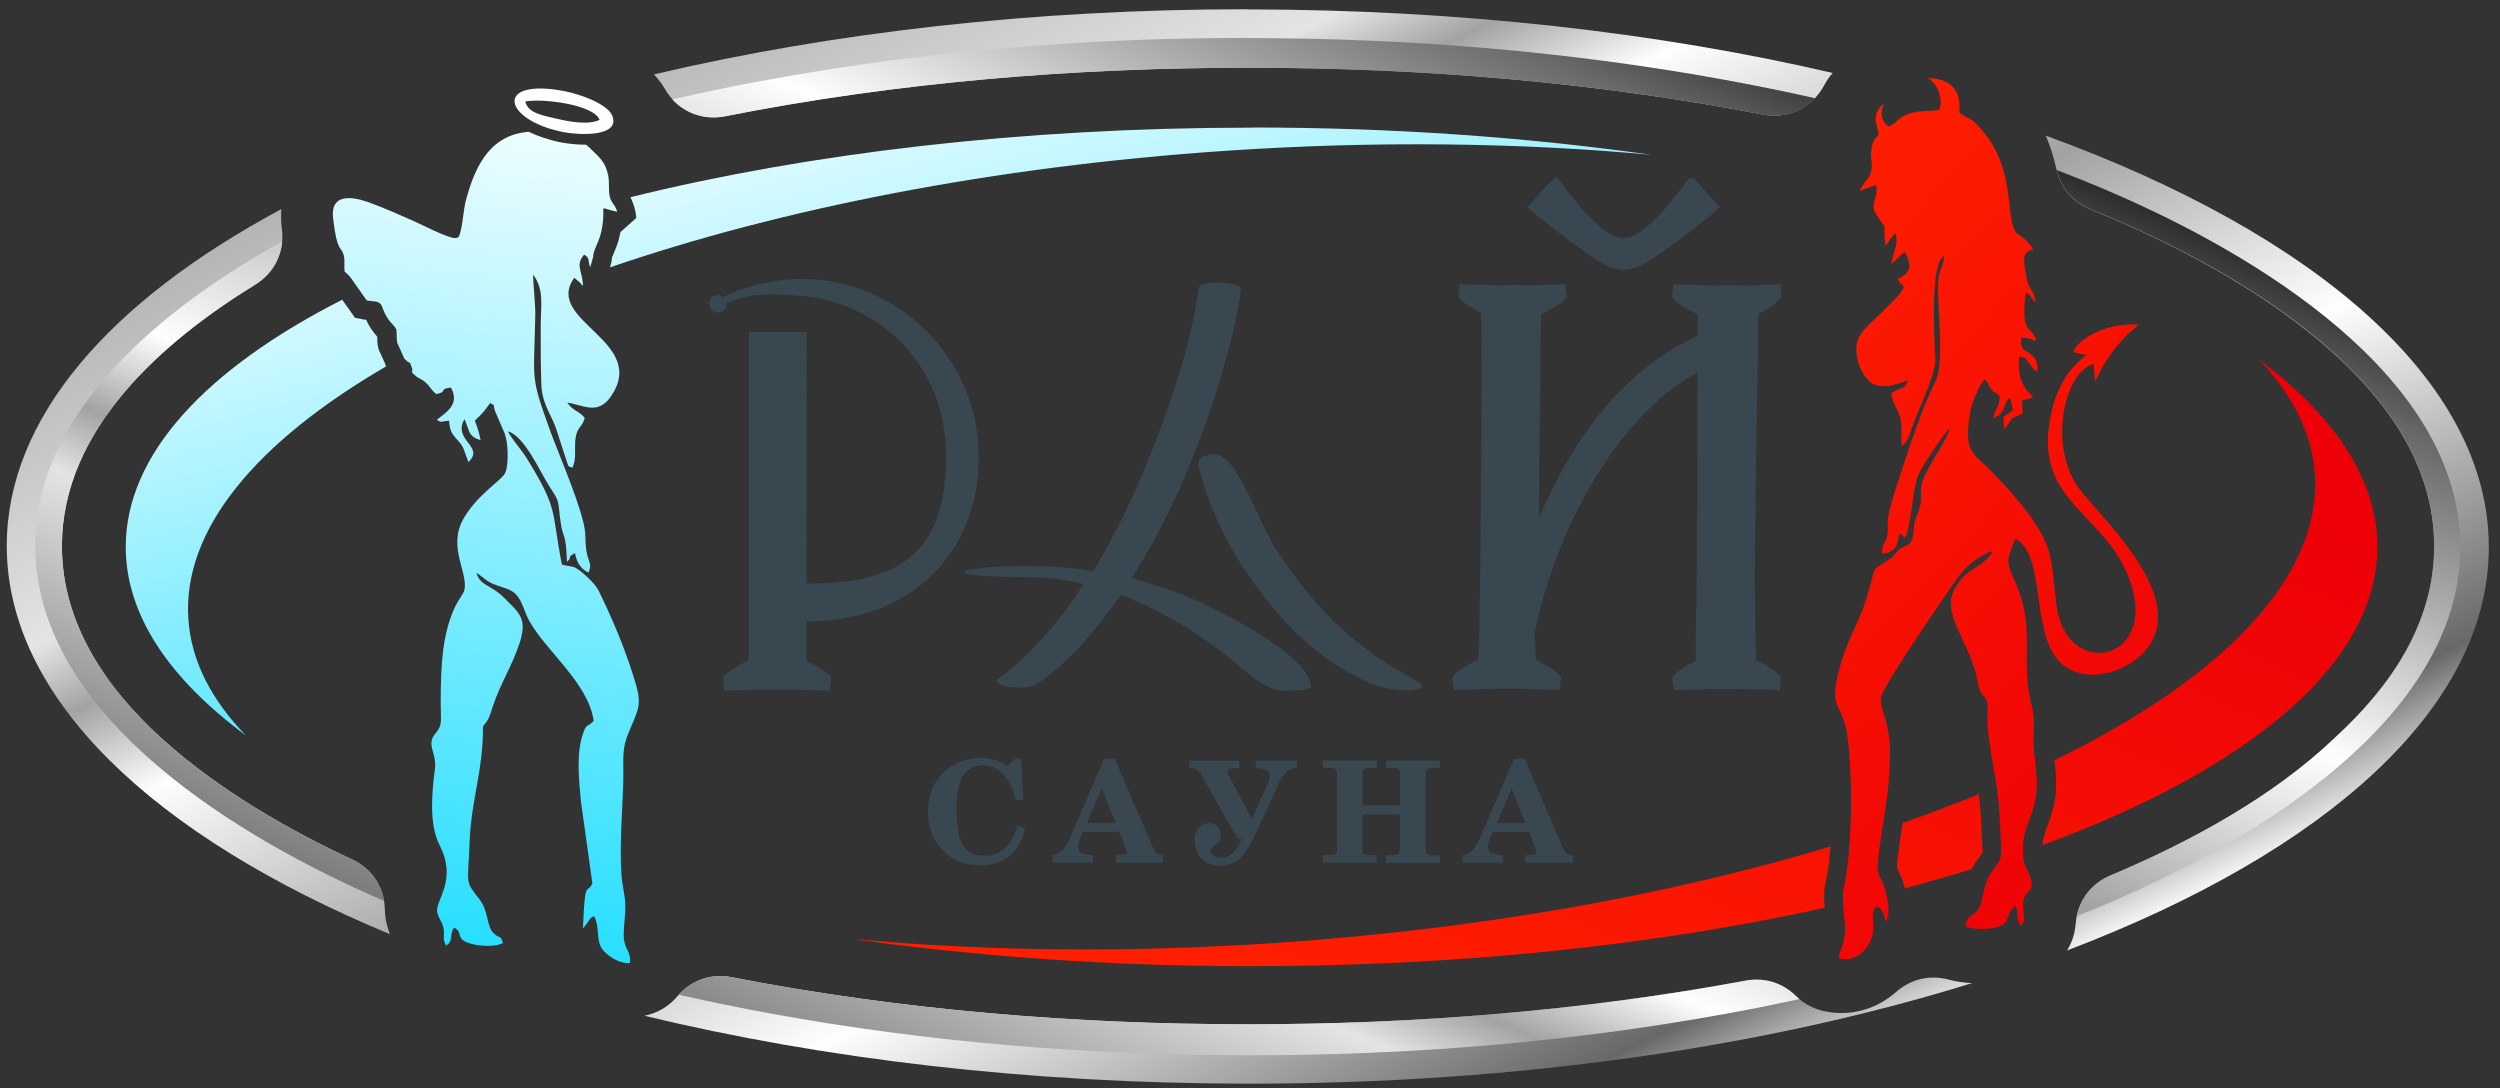 <?xml version="1.0" encoding="UTF-8"?>
<svg width="170px" height="74px" viewBox="0 0 170 74" version="1.1" xmlns="http://www.w3.org/2000/svg" xmlns:xlink="http://www.w3.org/1999/xlink">
    <rect x="0" y="0" width="170" height="74" fill="#333333" stroke="none"/>
    <!-- Generator: Sketch 52.2 (67145) - http://www.bohemiancoding.com/sketch -->
    <title>_2718518102016</title>
    <desc>Created with Sketch.</desc>
    <defs>
        <linearGradient x1="12.371%" y1="17.055%" x2="87.629%" y2="82.973%" id="linearGradient-1">
            <stop stop-color="#B2B3B3" offset="0%"></stop>
            <stop stop-color="#E5E4E5" offset="20%"></stop>
            <stop stop-color="#A3A3A4" offset="25.098%"></stop>
            <stop stop-color="#FEFEFE" offset="32.157%"></stop>
            <stop stop-color="#A2A2A2" offset="50.196%"></stop>
            <stop stop-color="#E1E2E2" offset="61.961%"></stop>
            <stop stop-color="#FEFEFE" offset="67.843%"></stop>
            <stop stop-color="#696868" offset="92.157%"></stop>
            <stop stop-color="#FEFEFE" offset="100%"></stop>
        </linearGradient>
        <linearGradient x1="14.081%" y1="84.822%" x2="85.919%" y2="15.178%" id="linearGradient-2">
            <stop stop-color="#7A7A7A" offset="0%"></stop>
            <stop stop-color="#E5E4E5" offset="20%"></stop>
            <stop stop-color="#A3A3A4" offset="25.098%"></stop>
            <stop stop-color="#FEFEFE" offset="32.157%"></stop>
            <stop stop-color="#A2A2A2" offset="50.196%"></stop>
            <stop stop-color="#E1E2E2" offset="61.961%"></stop>
            <stop stop-color="#FEFEFE" offset="67.843%"></stop>
            <stop stop-color="#696868" offset="92.157%"></stop>
            <stop stop-color="#2B2A29" offset="100%"></stop>
        </linearGradient>
        <linearGradient x1="77.872%" y1="91.509%" x2="22.118%" y2="8.491%" id="linearGradient-3">
            <stop stop-color="#24DEFF" offset="0%"></stop>
            <stop stop-color="#EBFDFF" offset="100%"></stop>
        </linearGradient>
        <linearGradient x1="47.955%" y1="99.952%" x2="51.752%" y2="0.071%" id="linearGradient-4">
            <stop stop-color="#24DEFF" offset="0%"></stop>
            <stop stop-color="#EBFDFF" offset="100%"></stop>
        </linearGradient>
        <linearGradient x1="87.241%" y1="16.659%" x2="12.769%" y2="83.366%" id="linearGradient-5">
            <stop stop-color="#ED0008" offset="0%"></stop>
            <stop stop-color="#FF1E00" offset="100%"></stop>
        </linearGradient>
        <linearGradient x1="71.509%" y1="100.637%" x2="28.609%" y2="-0.718%" id="linearGradient-6">
            <stop stop-color="#ED0008" offset="0%"></stop>
            <stop stop-color="#FF1E00" offset="100%"></stop>
        </linearGradient>
    </defs>
    <g id="Page-1" stroke="none" stroke-width="1" fill="none" fill-rule="evenodd">
        <g id="рай" transform="translate(-17, -24)">
            <g id="_2718518102016" transform="translate(17.46, 24.62)">
                <g id="Group">
                    <path d="M84.39,0.02 C98.77,0.03 112.31,1.59 124.16,4.34 C123.94,4.6 123.74,4.88 123.58,5.19 C122.77,6.71 121.12,7.5 119.43,7.17 C107.96,4.94 96.09,3.98 84.41,3.98 C72.55,3.98 60.49,4.98 48.85,7.28 C47.19,7.61 45.58,6.88 44.74,5.41 C44.54,5.06 44.29,4.74 44.01,4.44 C56.01,1.61 69.76,1.12550594e-13 84.39,0.01 L84.39,0.02 Z M138.67,8.61 C157.08,15.32 168.78,25.36 168.78,36.59 C168.78,47.52 157.68,57.32 140.1,64.01 C140.44,63.46 140.63,62.86 140.69,62.16 C140.81,60.69 141.68,59.49 143.04,58.92 C148.39,56.66 154.05,53.61 158.29,49.57 C158.31,49.55 158.33,49.54 158.34,49.52 C162.09,46.08 165.06,41.77 165.06,36.51 C165.06,29.74 160.11,24.49 154.95,20.76 C154.92,20.74 154.9,20.73 154.9,20.72 C154.86,20.69 154.82,20.66 154.78,20.63 C150.78,17.77 146.24,15.47 141.69,13.62 C140.47,13.12 139.65,12.15 139.37,10.86 C139.19,10.06 138.96,9.32 138.66,8.62 L138.67,8.61 Z M133.67,66.22 C119.8,70.54 102.79,73.08 84.39,73.07 C69.5,73.06 55.51,71.39 43.36,68.45 C44.23,68.28 45.01,67.83 45.58,67.15 C46.51,66.04 47.87,65.55 49.29,65.83 C60.79,68.07 72.69,69.04 84.4,69.03 C95.69,69.03 107.13,68.13 118.24,66.06 C119.52,65.82 120.73,66.19 121.66,67.11 C122.17,67.61 122.81,67.95 123.5,68.12 C125.29,68.54 127.11,68.04 128.48,66.83 C129.48,65.95 130.75,65.65 132.04,65.99 C132.55,66.13 133.1,66.21 133.65,66.23 L133.67,66.22 Z M26.07,62.91 C10.01,56.25 0,46.88 0,36.5 C0,27.82 6.99,19.86 18.67,13.6 C18.64,14 18.65,14.4 18.69,14.81 C18.7,14.86 18.7,14.91 18.71,14.96 C18.9,16.5 18.22,17.92 16.9,18.73 C10.65,22.58 3.75,28.54 3.75,36.52 C3.75,46.8 15.24,53.98 23.48,57.82 C24.85,58.46 25.68,59.73 25.71,61.24 C25.72,61.48 25.74,61.71 25.78,61.94 C25.83,62.22 25.91,62.49 26,62.76 C26.02,62.81 26.04,62.86 26.05,62.92 L26.07,62.91 Z" id="Shape" fill="url(#linearGradient-1)"></path>
                    <path d="M84.39,1.96 C73.53,1.95 62.58,2.83 51.89,4.78 C49.68,5.18 47.47,5.63 45.26,6.14 C46.16,7.12 47.49,7.56 48.85,7.29 C60.49,4.98 72.55,3.99 84.41,3.99 C96.09,3.99 107.96,4.95 119.43,7.18 C120.77,7.44 122.08,7.01 122.97,6.06 C120.94,5.6 118.91,5.19 116.89,4.82 C106.2,2.86 95.25,1.97 84.39,1.97 L84.39,1.96 Z M18.73,15.79 C10.53,20.36 1.94,27.38 1.94,36.51 C1.94,48.26 16.19,56.54 25.49,60.57 L25.66,60.64 C25.45,59.4 24.67,58.37 23.48,57.82 C15.23,53.97 3.75,46.8 3.75,36.52 C3.75,28.54 10.65,22.58 16.9,18.73 C17.98,18.07 18.63,16.99 18.73,15.79 Z M45.7,67.02 C47.76,67.49 49.83,67.91 51.89,68.29 C62.58,70.25 73.53,71.14 84.39,71.14 C95.25,71.15 106.2,70.27 116.89,68.32 C118.56,68.02 120.23,67.68 121.9,67.32 C121.82,67.25 121.74,67.18 121.67,67.11 C120.74,66.2 119.53,65.83 118.25,66.06 C107.14,68.13 95.7,69.03 84.41,69.03 C72.7,69.03 60.8,68.07 49.3,65.83 C47.93,65.56 46.62,66 45.7,67.02 Z M140.76,61.68 C141.61,61.34 142.45,60.99 143.29,60.63 C152.59,56.61 166.84,48.34 166.84,36.59 C166.84,24.84 152.59,16.56 143.29,12.53 C142.01,11.97 140.71,11.45 139.4,10.94 C139.7,12.18 140.51,13.12 141.7,13.61 C146.25,15.46 150.79,17.76 154.79,20.62 C154.83,20.65 154.87,20.68 154.91,20.71 C154.91,20.71 154.93,20.73 154.96,20.75 C160.12,24.48 165.07,29.73 165.07,36.5 C165.07,41.76 162.1,46.07 158.35,49.51 C158.33,49.53 158.31,49.54 158.3,49.56 C154.06,53.6 148.41,56.66 143.05,58.91 C141.84,59.42 141.02,60.43 140.76,61.68 Z" id="Shape" fill="url(#linearGradient-2)"></path>
                </g>
                <g id="Group" transform="translate(8.09, 4.68)">
                    <path d="M46.29,39.69 L46.29,36.94 L46.49,36.94 C53.18,36.94 58,32.48 58,25.79 C58,19.1 52.61,13.67 45.92,13.67 C44.07,13.67 42.22,14.14 40.61,14.89 C40.49,14.81 40.41,14.77 40.3,14.77 C39.91,14.77 39.67,15.01 39.67,15.36 C39.67,15.71 39.91,15.95 40.3,15.95 C40.61,15.95 40.85,15.71 40.85,15.36 L40.85,15.32 C42.38,14.57 44.18,14.69 45.95,14.82 C50.92,15.2 55.79,19.26 55.79,25.71 C55.79,32.08 52.86,34.38 46.49,34.38 L46.29,34.38 L46.3,17.28 L42.39,17.28 L42.39,39.05 C42.38,39.24 42.36,39.43 42.34,39.62 C41.51,39.97 40.73,40.56 40.61,40.8 C40.61,40.8 40.65,41.39 40.69,41.67 L43.33,41.59 L45.26,41.59 L47.9,41.67 C47.9,41.39 47.98,40.8 47.98,40.8 C47.86,40.57 47.13,39.99 46.31,39.67 L46.29,39.69 Z M87.98,41.17 C86.84,40.38 85.66,39.87 84.56,38.97 C81.81,37.04 79.8,34.49 78.07,31.81 C77.2,30.35 75.71,26.46 74.73,25.91 C74.49,25.67 74.18,25.6 73.83,25.6 C73.44,25.68 72.96,25.72 72.96,26.19 L72.96,26.43 C73.75,29.54 75.08,32.06 76.82,34.49 C78.63,37.05 81.03,39.41 83.9,40.82 C84.96,41.37 86.06,41.65 87.13,41.65 C87.44,41.65 88.15,41.53 88.15,41.37 C88.15,41.33 88.11,41.21 87.99,41.17 L87.98,41.17 Z M72.28,35.31 C71.02,34.8 69.72,34.37 68.39,34.01 C69.65,32.08 70.71,30.04 71.65,27.95 C73.38,24.02 74.8,19.85 75.66,15.6 C75.74,15.21 75.78,14.81 75.82,14.38 C75.86,13.95 74.52,13.91 74.36,13.91 C74.08,13.91 72.94,13.91 72.94,14.38 C72.43,18.04 71.25,21.58 69.95,24.92 C68.85,27.79 67.47,30.82 65.78,33.54 C64.56,33.34 63.26,33.19 61.37,33.19 C56.24,33.19 54.98,33.94 61.25,33.94 C62.67,33.94 63.73,34.1 65.14,34.41 C64.08,36.14 62.86,37.56 61.6,38.89 C60.85,39.64 60.07,40.35 59.2,40.94 C59.32,41.33 60.03,41.41 60.38,41.45 C61.01,41.45 61.6,41.45 62.03,41.17 C64.15,39.75 66.08,37.43 67.66,35.15 C71.12,36.45 73.8,38.34 76.43,40.58 C77.18,41.17 77.96,41.68 78.87,41.68 C79.11,41.68 79.34,41.64 79.54,41.64 C79.7,41.64 80.68,41.6 80.6,41.33 C80.29,39.09 74.15,36.1 72.26,35.31 L72.28,35.31 Z M106.88,16.83 C106.88,17.07 106.88,17.3 106.88,17.54 C101.53,20.02 98.3,24.82 96.1,29.93 C96.1,29.73 96.1,29.5 96.1,29.34 C96.1,24.93 96.22,21.04 96.22,16.79 C96.26,16.55 96.26,16.28 96.26,16.04 C97.13,15.69 97.87,15.14 97.99,14.9 C97.99,14.9 97.91,14.31 97.91,14.03 L95.31,14.11 C94.88,14.07 94.21,14.07 93.66,14.11 L90.71,14.03 C90.67,14.31 90.63,14.9 90.63,14.9 C90.71,15.1 91.38,15.61 92.16,15.96 C92.16,16.27 92.2,16.55 92.2,16.83 C92.2,23.83 92.16,31.11 92.04,38.11 C92.04,38.62 92,39.09 91.96,39.57 C91.13,39.92 90.35,40.51 90.23,40.75 C90.23,40.75 90.27,41.34 90.31,41.62 L92.95,41.54 C93.58,41.54 94.21,41.54 94.88,41.54 L97.52,41.62 C97.52,41.34 97.6,40.75 97.6,40.75 C97.48,40.51 96.73,39.92 95.91,39.61 C95.87,39.3 95.87,38.98 95.83,38.63 C95.83,38.32 95.79,37.96 95.79,37.69 C97.91,28.17 103.07,21.88 106.88,20.07 C106.88,26.05 106.88,32.23 106.76,38.13 C106.76,38.68 106.76,39.15 106.76,39.66 C105.97,40.01 105.26,40.53 105.19,40.76 C105.19,40.76 105.23,41.35 105.27,41.63 L107.91,41.55 C108.54,41.55 109.17,41.55 109.84,41.55 L112.48,41.63 C112.48,41.35 112.56,40.76 112.56,40.76 C112.44,40.52 111.69,39.93 110.87,39.62 C110.75,36.2 110.75,32.66 110.83,29.35 C110.83,24.94 110.99,21.05 110.99,16.8 C110.99,16.56 111.03,16.29 111.03,16.01 C111.82,15.66 112.49,15.11 112.6,14.91 C112.6,14.91 112.52,14.32 112.52,14.04 L110,14.12 C109.53,14.08 108.86,14.08 108.31,14.12 L105.24,14.04 C105.2,14.32 105.16,14.91 105.16,14.91 C105.28,15.15 106.03,15.74 106.89,16.05 C106.89,16.33 106.89,16.6 106.89,16.84 L106.88,16.83 Z M95.31,8.8 C96.49,9.82 98.14,11.08 99.01,11.67 C99.64,12.1 100.78,13.05 101.84,13.05 C102.94,13.05 104.08,12.11 104.71,11.67 C105.61,11.08 107.23,9.82 108.41,8.8 C107.47,7.78 107.07,7.27 106.72,6.95 C106.33,6.56 106.25,6.95 105.46,7.93 C105.22,8.17 103.26,10.92 101.84,10.88 C100.46,10.92 98.42,8.17 98.22,7.89 C97.39,6.91 97.35,6.55 97.04,6.95 C96.61,7.26 96.17,7.85 95.31,8.8 Z" id="Shape" fill="#394850" fill-rule="nonzero"></path>
                    <path d="M76.55,3.37 C86.13,3.37 95.3,4.03 103.76,5.23 C94.81,4.4 84.99,4.26 74.72,4.96 C59,6.03 44.57,8.89 32.93,12.88 L33.03,12.52 L33.04,12.44 C33.05,12.36 33.06,12.28 33.07,12.2 C33.09,12.16 33.1,12.12 33.12,12.08 C33.31,11.61 33.47,11.28 33.58,10.77 C33.6,10.67 33.62,10.57 33.64,10.48 L34.72,9.52 C34.67,8.86 34.41,8.27 34.32,8.11 C46.42,5.12 60.94,3.38 76.55,3.38 L76.55,3.37 Z M17.68,19.63 C8.87,24.76 3.84,30.73 4.26,36.81 C4.45,39.64 5.82,42.29 8.17,44.71 C2.95,40.85 0,36.5 0,31.89 C0,25.6 5.47,19.79 14.72,15.08 L15.59,16.31 L16.09,16.41 C16.18,16.43 16.26,16.44 16.35,16.45 C16.56,16.92 16.77,17.2 17.1,17.6 C17.11,17.84 17.1,18.08 17.17,18.35 L17.2,18.47 L17.67,19.5 L17.7,19.65 L17.68,19.63 Z" id="Shape" fill="url(#linearGradient-3)"></path>
                    <path d="M33.37,9.09 C31.93,8.78 32.77,8.5 32.33,10.48 C32.22,10.96 32.1,11.15 31.93,11.59 C31.76,12.03 31.84,11.83 31.77,12.23 L31.58,12.88 C31.42,12.42 31.56,12.21 31.17,12.02 C30.53,12.72 31.09,13.17 31.09,14.15 L30.94,13.98 C30.92,13.96 30.89,13.92 30.87,13.9 L30.5,13.59 C28.39,16.53 35.59,17.88 32.99,21.66 C32.08,22.98 31.06,22.21 30.02,22.08 C30.47,22.7 30.82,22.62 31.21,23.12 C31.02,23.81 30.69,23.71 30.58,24.54 C30.5,25.17 30.67,25.99 30.36,26.51 C29.97,26.31 30.2,26.59 29.96,25.99 L29.22,23.71 C28.83,22.73 28.29,22.06 28.26,20.8 C28.22,19.5 28.21,18.14 28.22,16.84 C28.23,15.34 28.45,14.41 27.71,13.38 C27.67,13.65 27.87,15.47 27.85,16.15 C27.76,20.68 27.47,20.17 28.92,24.15 C29.47,25.65 31.11,29.41 31.24,30.91 C31.28,31.41 31.25,31.84 31.36,32.34 C31.49,32.95 31.73,33.11 31.46,33.64 C30.93,33.38 30.65,32.91 30.55,32.31 C29.9,32.67 30.46,32.5 30,32.9 C29.93,30.77 29.73,31.42 29.57,30.18 C29.35,28.6 29.57,28.95 28.77,27.71 C28.14,26.72 27.11,24.35 25.99,24.03 C26.22,24.53 26.88,25.23 27.3,25.91 C29.47,29.45 28.92,29.36 29.66,33.09 C29.89,33.17 30.31,33.2 30.47,33.26 C30.86,33.39 31.92,34.37 32.14,34.83 C33.11,36.83 33.91,38.69 34.58,40.86 C35.09,42.5 34.95,42.77 34.31,44.24 C33.66,45.73 33.88,46.19 33.83,47.93 C33.77,50.01 33.57,52.12 33.71,54.21 C33.76,54.93 33.95,55.5 33.97,56.25 C33.99,56.97 33.83,57.8 33.87,58.44 C33.92,59.27 34.37,59.39 34.29,60.18 C33.52,60.26 32.7,59.64 32.41,59.25 C31.95,58.62 32.25,57.72 31.85,57 C31.53,57.09 31.44,57.44 31.18,57.73 C31.16,57.75 31.12,57.79 31.09,57.82 C31.23,54.22 31.39,55.6 31.73,54.76 L30.95,49.17 C30.82,47.78 30.62,45.92 31.1,44.57 C31.37,43.81 31.37,44.23 31.82,43.71 C31.44,41.13 28.62,39.02 27.45,36.94 C27.18,36.46 27.02,35.81 26.72,35.35 C26.37,34.82 25.99,34.77 25.25,34.51 C24.47,34.24 24.36,33.97 23.85,33.65 C23.99,34.17 24.28,34.35 24.73,34.61 C25.31,34.95 25.49,35.1 25.88,35.5 C26.75,36.38 27.31,36.78 26.8,38.37 C26.27,40.01 25.48,41.17 24.98,42.68 C24.7,43.53 24.74,43.53 24.29,44.1 C24.32,47.07 23.49,49.04 23.38,52.01 C23.27,54.92 23.04,54.55 24.06,55.86 C24.7,56.69 24.52,57.72 25.03,58.17 C25.52,58.61 25.47,58.23 25.65,58.83 C25.09,59.1 24.15,59.05 23.5,58.88 C22.33,58.57 23,58.1 22.33,57.78 C21.95,58.32 22.34,58.64 21.78,59 C21.5,58.5 21.72,58.38 21.6,57.78 C21.52,57.36 21.27,57.19 21.18,56.71 C21.03,55.92 22.58,54.59 21.34,52.17 C20.61,50.74 20.82,48.57 21.02,47.05 C21.18,45.85 20.4,45.39 21.04,44.6 C21.59,43.91 21.4,43.94 21.42,42.06 C21.44,40.01 21.51,37.77 22.43,35.89 C22.6,35.55 22.96,35.05 23,34.92 C23.39,33.75 21.81,31.92 23,29.91 C23.98,28.26 25.6,27.34 25.81,26.85 C26.06,26.26 26,24.77 25.77,24.18 L25.11,22.65 C24.92,22.02 25.21,22.42 24.79,22.1 L24.36,22.67 C23.43,23.75 23.75,22.72 24.13,24.63 C23.76,24.52 23.54,24.39 23.38,24.1 L23.08,23.31 C23.07,23.29 23.05,23.24 23.03,23.21 C22.2,24.64 24.45,25.06 23.3,26.12 L23.04,25.4 C22.73,24.45 22.04,24.55 21.99,23.31 C21.39,23.35 21.49,23.48 21.16,23.24 C21.79,22.74 22.75,22.19 22.11,21.05 C21.2,21.18 21.97,21.32 21.12,21.5 C20.72,21.19 20.7,20.92 20.23,20.58 C20.12,20.5 19.83,20.37 19.72,20.27 C19.19,19.79 19.66,20.17 19.42,19.6 C19.13,18.92 19.51,19.67 19.04,19.17 C18.83,18.95 19.02,19.23 18.88,18.94 L18.46,18.01 C18.41,17.81 18.44,17.38 18.4,17.09 C18.17,16.68 17.85,16.62 17.48,15.69 C17.46,15.65 17.43,15.52 17.41,15.49 C17.21,15.12 16.9,15.23 16.39,15.13 L15.33,13.63 C15.21,13.43 15.03,13.32 14.88,13.15 C14.84,12.8 14.91,12.41 14.83,12.08 C14.65,11.37 14.38,11.96 14.1,9.55 C13.9,7.87 15.33,8.03 16.53,8.46 C17.61,8.85 18.62,9.31 19.62,9.75 C20.09,9.96 21.88,10.88 22.38,10.89 C22.41,10.89 22.45,10.88 22.47,10.88 C22.49,10.88 22.54,10.86 22.56,10.86 C22.84,10.82 22.98,8.88 23.1,8.44 C23.66,6.33 24.56,4 27.2,3.68 C27.27,3.67 27.33,3.66 27.4,3.66 C28.04,3.97 28.8,4.23 29.68,4.4 L29.69,4.4 C30.08,4.47 30.67,4.54 31.3,4.54 C31.44,4.65 31.57,4.77 31.7,4.9 C32.19,5.39 32.64,5.73 32.81,6.65 C32.9,7.13 32.82,7.65 32.91,8.06 C33.01,8.51 33.22,8.51 33.42,9.08 L33.37,9.09 Z" id="Path" fill="url(#linearGradient-4)"></path>
                    <path d="M144.94,19.06 C150.16,22.92 153.11,27.27 153.11,31.88 C153.11,39.82 144.39,47 130.33,52.17 C130.36,51.84 130.44,51.54 130.57,51.17 C130.91,50.23 131.17,49.54 131.25,48.51 C131.28,48.13 131.27,47.75 131.25,47.38 C131.23,47.07 131.19,46.74 131.15,46.4 C142.59,40.81 149.33,33.94 148.86,26.94 C148.67,24.11 147.3,21.46 144.95,19.04 L144.94,19.06 Z M125.52,53.8 C124.05,54.26 122.53,54.69 120.97,55.11 L120.93,54.93 C120.82,54.48 120.66,54.2 120.48,53.8 C120.45,53.73 120.44,53.7 120.44,53.62 C120.48,53.05 120.56,52.48 120.64,51.91 C120.7,51.49 120.77,51.08 120.84,50.66 C122.63,50.03 124.36,49.38 126.01,48.71 C126.03,48.84 126.04,48.97 126.05,49.1 C126.14,50 126.19,50.9 126.23,51.81 C126.24,52.03 126.27,52.44 126.25,52.69 C126.13,52.88 125.96,53.08 125.84,53.26 C125.71,53.45 125.61,53.63 125.52,53.8 Z M115.53,56.43 C104.11,58.95 90.79,60.4 76.55,60.4 C66.97,60.4 57.8,59.74 49.34,58.54 C58.29,59.38 68.11,59.51 78.38,58.81 C92.24,57.86 105.09,55.53 115.92,52.26 L115.91,52.44 C115.85,53.13 115.78,53.89 115.62,54.56 C115.46,55.21 115.48,55.81 115.53,56.42 L115.53,56.43 Z" id="Shape" fill="url(#linearGradient-5)"></path>
                    <path d="M129.72,11.6 C129.25,11.95 128.84,11.58 129.29,13.75 C129.46,14.53 129.75,14.3 129.88,15.3 L129.73,15.13 C129.45,14.79 129.57,14.77 129.18,14.58 C129.15,15.1 129.06,15.93 129.14,16.45 C129.28,17.31 129.72,17.09 129.91,17.86 C129.43,17.84 129.94,17.87 129.45,17.74 C129.39,17.72 129.37,17.69 129.17,17.67 C128.98,17.66 128.98,17.67 128.9,17.7 C128.64,18.97 130.11,18.32 129.99,19.96 C129.67,19.83 129.69,19.72 129.47,19.45 C129.08,18.96 129.29,19.06 128.75,18.95 C128.65,20.19 128.86,20.89 129.71,21.72 L128.95,21.93 L128.99,22.83 C127.96,23.19 128.28,23.27 127.74,23.89 L127.68,23.05 L128.32,22.6 L128.15,21.75 C127.56,22.09 127.97,22.81 126.98,23.13 C127.14,22.45 127.39,22.45 127.43,21.68 C127.04,21.19 127.2,21.57 126.88,21.2 C126.63,20.91 126.76,20.84 126.42,20.49 C126.29,20.62 126.34,20.55 126.22,20.73 C126.17,20.8 126.11,20.91 126.07,20.99 C125.74,21.62 125.5,22.19 125.38,22.98 C125.19,24.26 125.17,25.18 125.98,25.91 C126.98,26.8 128.67,28.6 129.54,29.84 C131.19,32.17 130.9,32.99 131.3,35.91 C132.04,41.24 138.84,39.54 135.96,33.4 C134.19,29.63 130.1,28.61 130.78,23.69 C131.05,21.71 131.74,20.02 133.3,18.87 C133.27,18.85 133.21,18.79 133.19,18.82 L132.45,18.65 C132.6,17.87 134.62,16.59 136.9,16.78 C136.86,16.84 135.03,18.06 133.91,20.7 L133.82,19.44 C131.76,20.02 130.72,25.15 132.86,27.96 C134.52,30.15 140.91,35.87 136.89,39.38 C135.76,40.36 133.83,41.01 132.27,40.26 C129.23,38.8 130.83,32.6 128.51,31.34 C128.42,31.48 128.44,31.44 128.36,31.66 C127.86,32.93 127.91,32.94 128.48,34.27 C129.7,37.06 129.08,38.54 129.35,41.31 C129.52,42.97 129.87,42.73 129.74,44.68 C129.67,45.86 130.03,47.16 129.94,48.43 C129.8,50.41 128.82,50.95 129.04,53.01 C129.13,53.83 129.45,53.93 129.56,54.53 C129.73,55.41 129.23,55.22 129.06,55.88 C128.86,56.64 129.33,57.16 128.9,57.64 C128.43,57.22 128.82,56.98 128.5,56.31 C127.86,56.67 128.18,57.39 127.48,57.67 C126.82,57.93 125.78,57.92 125.15,57.73 C125.11,56.7 125.89,57.2 126.17,56.07 C126.4,55.15 126.4,54.71 126.89,53.98 C127.54,53.01 127.55,53.37 127.5,51.77 C127.47,50.82 127.42,49.93 127.32,48.97 C127.13,47.12 126.49,44.73 126.6,43.02 C126.68,41.8 126.15,42.35 125.94,41.1 C125.51,38.48 123.42,36.52 124.34,34.79 C125.18,33.19 126.18,33.46 126.98,32.16 C126.04,32.44 125.04,33.29 124.52,34.05 C123.55,35.46 119.52,41.3 119.36,42.11 C119.22,42.84 120.01,43.8 119.97,46.06 C119.91,49.34 119.31,51.16 119.13,53.53 C119.07,54.26 119.48,54.54 119.65,55.24 C119.77,55.73 119.92,56.39 119.86,56.9 L119.75,57.26 C119.74,57.29 119.72,57.34 119.69,57.37 C119.52,56.91 119.54,56.51 119.05,56.33 C118.5,56.87 119.11,57.74 118.62,58.74 C118.28,59.42 117.56,60.12 116.51,59.88 C116.5,59.25 116.96,58.96 116.9,57.64 C116.86,56.73 116.65,55.76 116.86,54.89 C117.41,52.59 117.48,46.64 116.99,44.27 C116.6,42.37 115.66,42.9 116.74,39.46 C117.19,38.01 117.92,36.85 118.36,35.42 C119.13,32.89 118.59,33.63 119.93,32.73 C120.37,32.44 120.29,32.25 120.73,31.98 C121.19,31.7 121.31,31.84 121.48,31.33 C121.62,30.9 121.54,30.57 121.68,30.09 C121.8,29.7 121.94,29.47 122.02,29.09 C122.14,28.54 122.02,28.28 122.1,27.76 C122.26,26.75 123.67,24.96 124.06,23.81 C123.62,24.15 122.19,26.38 121.91,26.96 C121.54,27.74 121.43,30.2 121.05,31.2 C120.78,31.29 121.08,31.2 120.59,30.98 C120.49,31.81 120.36,32.22 119.42,32.37 C119.43,31.61 119.61,31.75 119.76,31.21 C120.01,30.28 119.38,30.86 120.54,27.37 C121.3,25.08 122.05,22.69 123.07,20.62 C123.77,19.2 123.03,14.68 123.3,13.41 C123.42,12.84 123.65,12.72 123.63,12.1 C122.63,12.73 123.02,18.2 123.05,19.19 C123.07,20.15 121.95,22.43 121.5,23.68 C121.31,24.2 121.2,24.73 120.77,25.04 C120.69,24.35 120.83,23.77 120.66,23.09 C120.49,22.43 120.15,22.22 120.07,21.46 C120.6,20.98 120.98,21.29 121.17,20.57 C120.15,20.93 119.13,21.29 118.42,20.48 C117.86,19.85 117.42,18.53 117.86,17.64 C118.17,17.01 119.15,16.22 119.68,15.67 C120.04,15.3 120.24,15.14 120.58,14.73 C121.22,13.96 120.7,14.24 120.5,13.67 C121.34,13.25 121.49,12.87 121,11.84 C120.64,12.01 120.47,12.35 120.07,12.64 C120.18,11.71 120.51,11.64 120.38,10.57 C120,10.78 119.97,11.11 119.66,11.41 C119.44,9.53 119.89,10.59 119.07,9.34 C118.53,8.52 119.22,8.23 119.02,7.27 L117.91,7.68 C118.05,7.27 118.44,6.97 118.64,6.52 C118.86,6.01 118.61,5.51 118.7,4.9 C118.81,4.1 119.11,4.04 119.18,3.88 C119.3,3.57 118.48,2.52 119.59,1.72 C119.2,2.45 119.5,3.12 119.9,3.3 C120.49,3.04 120.47,2.73 121.17,2.46 C121.91,2.18 122.57,2.31 123.34,2.16 C123.61,1.23 123.1,0.31 122.53,0 C124.73,0.08 124.75,1.54 124.68,2.35 C125.25,2.81 125.39,2.63 125.98,3.27 C127.39,4.79 127.86,6.36 128.09,8.56 C128.39,11.42 128.62,10.03 129.71,11.63 L129.72,11.6 Z" id="Path" fill="url(#linearGradient-6)"></path>
                    <path d="M61.15,51 C60.98,51.82 60.63,52.45 60.11,52.89 C59.59,53.32 58.91,53.54 58.09,53.54 C57.05,53.54 56.2,53.2 55.54,52.51 C54.88,51.82 54.55,50.95 54.55,49.88 C54.55,48.82 54.89,47.95 55.56,47.27 C56.23,46.59 57.1,46.25 58.16,46.25 C58.51,46.25 58.83,46.29 59.12,46.38 C59.41,46.47 59.69,46.6 59.95,46.79 L60.49,46.29 L60.89,46.29 L61.03,49.09 L60.54,49.13 C60.33,48.34 60.04,47.75 59.67,47.34 C59.29,46.94 58.84,46.74 58.3,46.74 C57.67,46.74 57.21,46.98 56.92,47.47 C56.63,47.96 56.49,48.74 56.49,49.82 C56.49,50.93 56.64,51.72 56.94,52.19 C57.24,52.66 57.74,52.89 58.43,52.89 C58.97,52.89 59.43,52.71 59.8,52.36 C60.18,52.01 60.45,51.49 60.63,50.82 L61.15,50.99 L61.15,51 Z M67.32,53.36 L67.32,52.86 L67.79,52.83 C67.89,52.83 67.96,52.81 68,52.78 C68.04,52.75 68.06,52.69 68.06,52.61 C68.06,52.58 68.05,52.55 68.04,52.5 C68.03,52.46 68.01,52.4 67.99,52.34 L67.56,51.26 L65.09,51.26 L64.87,51.77 C64.84,51.84 64.81,51.92 64.79,52.02 C64.77,52.11 64.76,52.19 64.76,52.27 C64.76,52.48 64.83,52.62 64.98,52.71 C65.13,52.8 65.39,52.85 65.76,52.86 L65.76,53.36 L63.03,53.36 L63.03,52.86 C63.3,52.81 63.53,52.69 63.71,52.5 C63.89,52.31 64.08,52 64.27,51.56 L66.53,46.3 L67.25,46.3 L69.9,52.45 C69.97,52.6 70.04,52.7 70.13,52.76 C70.22,52.81 70.35,52.85 70.54,52.86 L70.54,53.36 L67.3,53.36 L67.32,53.36 Z M66.37,48.32 L65.36,50.66 L67.32,50.66 L66.37,48.32 Z M77.67,48 C77.71,47.92 77.74,47.83 77.76,47.75 C77.78,47.66 77.79,47.59 77.79,47.52 C77.79,47.32 77.72,47.17 77.58,47.08 C77.44,46.99 77.19,46.94 76.84,46.92 L76.84,46.41 L79.64,46.41 L79.64,46.9 C79.38,46.91 79.14,47.01 78.93,47.2 C78.72,47.39 78.53,47.67 78.35,48.06 L77.09,50.86 C76.57,52.01 76.13,52.74 75.76,53.07 C75.39,53.4 74.92,53.56 74.35,53.56 C73.86,53.56 73.46,53.4 73.15,53.08 C72.84,52.76 72.69,52.35 72.69,51.83 C72.69,51.49 72.78,51.21 72.96,51 C73.14,50.79 73.38,50.68 73.68,50.68 C73.9,50.68 74.09,50.76 74.24,50.92 C74.39,51.08 74.47,51.27 74.47,51.5 C74.47,51.76 74.36,51.97 74.13,52.14 C73.9,52.31 73.79,52.44 73.79,52.54 C73.79,52.67 73.86,52.79 73.99,52.88 C74.12,52.97 74.29,53.02 74.49,53.02 C74.79,53.02 75.05,52.92 75.27,52.71 C75.5,52.51 75.71,52.19 75.9,51.75 L75.62,51.75 L73.11,47.34 C73.02,47.18 72.93,47.08 72.82,47.02 C72.71,46.96 72.58,46.93 72.42,46.93 C72.42,46.93 72.41,46.93 72.4,46.93 C72.37,46.93 72.35,46.93 72.32,46.93 L72.32,46.43 L75.72,46.43 L75.72,46.93 L75.37,46.93 C75.21,46.93 75.1,46.95 75.03,46.99 C74.96,47.03 74.92,47.1 74.92,47.19 C74.92,47.22 74.93,47.26 74.94,47.3 C74.95,47.34 74.98,47.39 75.01,47.45 L76.58,50.4 L77.65,48.01 L77.67,48 Z M85.68,52.85 L86.16,52.85 C86.35,52.85 86.47,52.82 86.54,52.76 C86.61,52.7 86.64,52.56 86.64,52.35 L86.64,50.09 L84.09,50.09 L84.09,52.35 C84.09,52.56 84.12,52.7 84.19,52.76 C84.26,52.82 84.39,52.85 84.58,52.85 L85.06,52.85 L85.06,53.36 L81.39,53.36 L81.39,52.85 L81.88,52.85 C82.07,52.85 82.2,52.82 82.27,52.76 C82.34,52.7 82.37,52.56 82.37,52.35 L82.37,47.42 C82.37,47.21 82.34,47.07 82.27,47.01 C82.2,46.95 82.08,46.92 81.89,46.92 L81.4,46.92 L81.4,46.42 L85.07,46.42 L85.07,46.92 L84.59,46.92 C84.4,46.92 84.27,46.95 84.2,47.01 C84.13,47.07 84.1,47.21 84.1,47.42 L84.1,49.46 L86.65,49.46 L86.65,47.42 C86.65,47.21 86.62,47.07 86.55,47.01 C86.48,46.95 86.36,46.92 86.17,46.92 L85.69,46.92 L85.69,46.42 L89.36,46.42 L89.36,46.92 L88.87,46.92 C88.68,46.92 88.55,46.95 88.49,47.01 C88.42,47.07 88.39,47.21 88.39,47.43 L88.39,52.36 C88.39,52.58 88.42,52.71 88.49,52.77 C88.55,52.83 88.68,52.86 88.87,52.86 L89.36,52.86 L89.36,53.37 L85.69,53.37 L85.69,52.86 L85.68,52.85 Z M95.19,53.36 L95.19,52.86 L95.66,52.83 C95.76,52.83 95.83,52.81 95.87,52.78 C95.91,52.75 95.93,52.69 95.93,52.61 C95.93,52.58 95.92,52.55 95.91,52.5 C95.9,52.46 95.88,52.4 95.86,52.34 L95.43,51.26 L92.96,51.26 L92.74,51.77 C92.71,51.84 92.68,51.92 92.66,52.02 C92.64,52.11 92.63,52.19 92.63,52.27 C92.63,52.48 92.7,52.62 92.85,52.71 C93,52.8 93.26,52.85 93.63,52.86 L93.63,53.36 L90.9,53.36 L90.9,52.86 C91.17,52.81 91.4,52.69 91.58,52.5 C91.76,52.31 91.95,52 92.14,51.56 L94.4,46.3 L95.12,46.3 L97.77,52.45 C97.84,52.6 97.91,52.7 98,52.76 C98.09,52.81 98.22,52.85 98.41,52.86 L98.41,53.36 L95.17,53.36 L95.19,53.36 Z M94.24,48.32 L93.23,50.66 L95.19,50.66 L94.24,48.32 Z" id="Shape" fill="#394850" fill-rule="nonzero"></path>
                    <path d="M32.22,2.85 C31.86,1.83 28.39,1.37 27.17,1.6 C27.34,2.44 28.53,2.58 29.34,2.78 C30.14,2.97 31.48,3.22 32.22,2.85 Z M29.8,0.89 C30.97,1.11 32.79,1.8 33.09,2.58 C33.64,4.02 30.83,3.89 29.8,3.69 C25.64,2.89 25.01,-0.01 29.8,0.89 Z" id="Shape" fill="#FEFEFE"></path>
                </g>
            </g>
        </g>
    </g>
</svg>